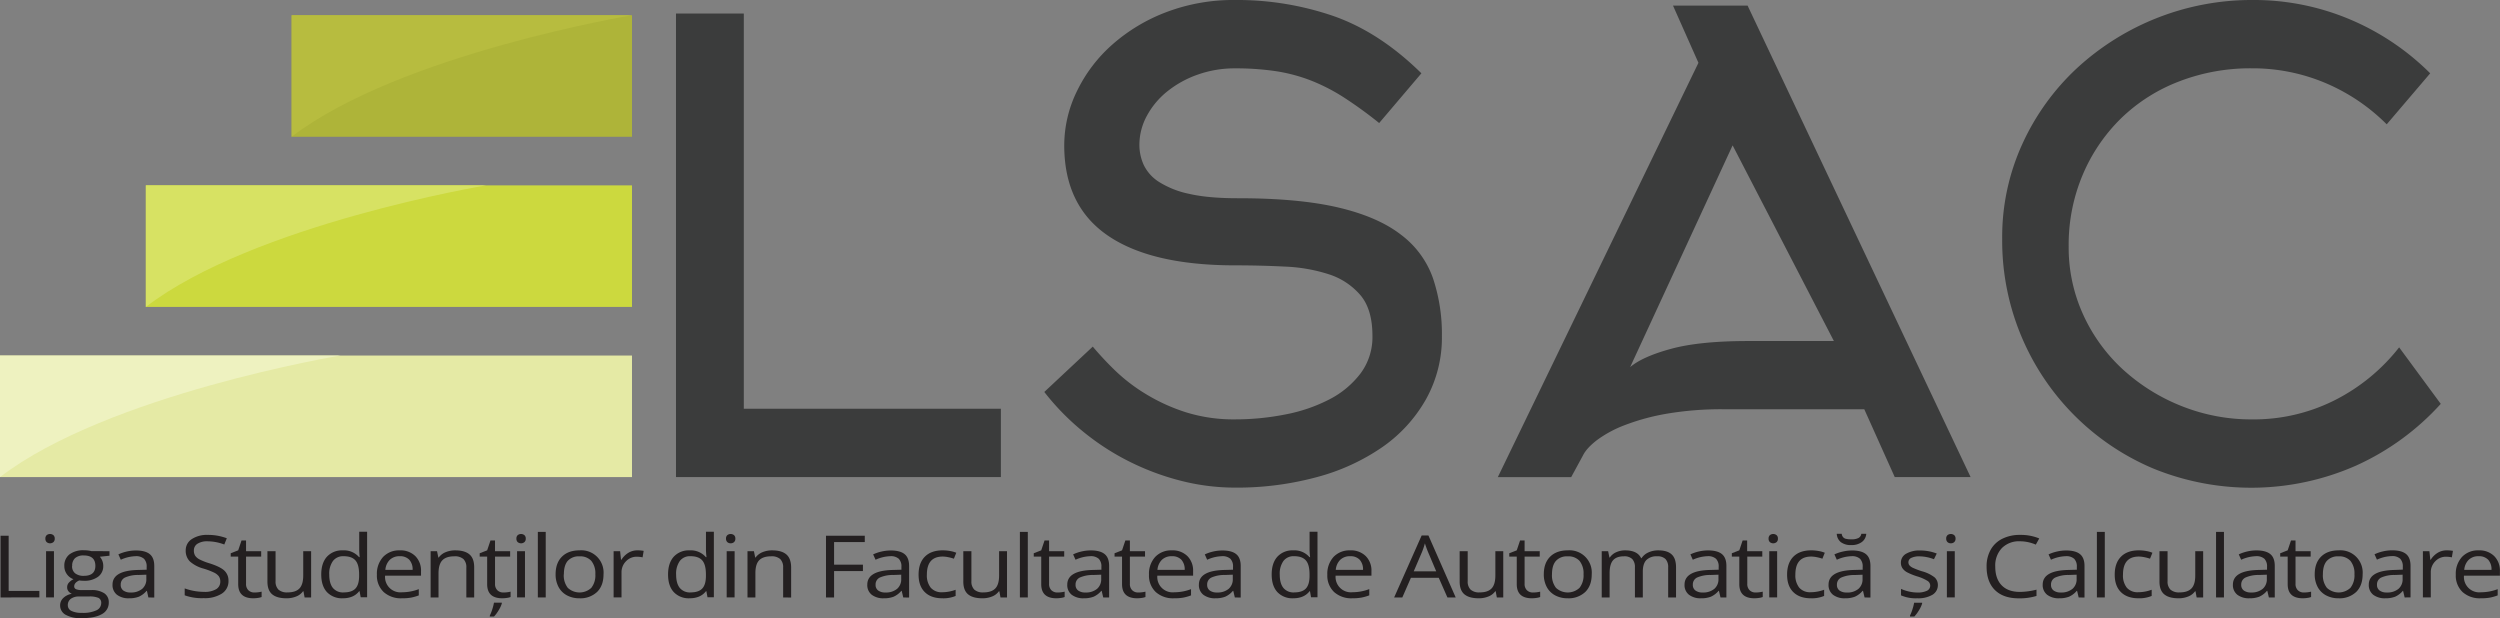 <svg xmlns="http://www.w3.org/2000/svg" viewBox="0 0 1106 273.49"><rect x="0" y="0" width="1106" height="273.49" fill="#808080" stroke="none"/><defs><style>.cls-1{fill:#3b3c3c;}.cls-2{fill:#231f20;}.cls-3{fill:#aeb439;}.cls-4{fill:#ccd93e;}.cls-5{fill:#e5eaa5;}.cls-6{fill:#b7bc3f;}.cls-7{fill:#d7e263;}.cls-8{fill:#eef2c0;}</style></defs><title>lsac</title><g id="Layer_2" data-name="Layer 2"><g id="Logo_with_undertext" data-name="Logo with undertext"><path class="cls-1" d="M299.06,211.05V6h30V180.82H442.79v30.23Z"/><path class="cls-1" d="M637.9,148.67a56,56,0,0,1-7,27.89,64.17,64.17,0,0,1-19.24,21.16,92.88,92.88,0,0,1-29,13.33,134.81,134.81,0,0,1-36.27,4.67,96.77,96.77,0,0,1-23.5-2.91,113.15,113.15,0,0,1-22.67-8.32,110.16,110.16,0,0,1-20.75-13.3A108.32,108.32,0,0,1,462,173.4l21.44-20.06a141.82,141.82,0,0,0,9.89,10.58A77,77,0,0,0,507,174.37a81.16,81.16,0,0,0,17.59,8,70.59,70.59,0,0,0,21.85,3.16,113.64,113.64,0,0,0,22.26-2.19,71.25,71.25,0,0,0,19.51-6.7,40.57,40.57,0,0,0,13.74-11.49,26.89,26.89,0,0,0,5.22-16.56q0-11.77-5.36-18.06a30.67,30.67,0,0,0-13.88-9.17,72.44,72.44,0,0,0-19.51-3.42q-11-.55-22-.55-37.1,0-56.34-13.19T470.82,64.31a54.74,54.74,0,0,1,5.63-24,65.47,65.47,0,0,1,15.66-20.61A77.53,77.53,0,0,1,516,5.36,83.59,83.59,0,0,1,546.39,0a131,131,0,0,1,43.69,7.15q20.33,7.15,38.75,25.28l-18.69,22a185.93,185.93,0,0,0-15.53-11.27,83,83,0,0,0-14.7-7.56,73.25,73.25,0,0,0-15.53-4.12,119.88,119.88,0,0,0-18-1.24A48.7,48.7,0,0,0,529.9,33a45.55,45.55,0,0,0-13.47,7.42,35.27,35.27,0,0,0-9.07,10.85A26.84,26.84,0,0,0,504.07,64,21.42,21.42,0,0,0,506,73a18.33,18.33,0,0,0,6.87,7.56,40.3,40.3,0,0,0,13.33,5.22q8.38,1.93,21.57,1.92,26.93,0,44.38,4.12t27.62,12A41.1,41.1,0,0,1,633.92,123,77.67,77.67,0,0,1,637.9,148.67Z"/><path class="cls-1" d="M740.13,2.47h33l98.66,208.58H838.23l-13.47-30H762.39A144,144,0,0,0,737.52,183,98,98,0,0,0,719,188a51.49,51.49,0,0,0-12.37,6.6q-4.68,3.58-6.32,6.87l-5.22,9.62H662.63l88.76-183.3Zm71.18,148.4L766.51,64.31l-45.34,98.11q5.49-4.67,18.14-8.11t34.08-3.44Z"/><path class="cls-1" d="M1055.88,55A85.1,85.1,0,0,0,1029,36.82a82.86,82.86,0,0,0-33-6.6A87.34,87.34,0,0,0,964.1,36,75.58,75.58,0,0,0,938.4,52.31a76.56,76.56,0,0,0-17,25A79.5,79.5,0,0,0,915.18,109a71.38,71.38,0,0,0,6.6,30.59,74.92,74.92,0,0,0,17.86,24.28,84.78,84.78,0,0,0,25.83,15.91,82.93,82.93,0,0,0,30.78,5.76,79.59,79.59,0,0,0,36.82-8.58,84.47,84.47,0,0,0,28.31-23.29l18.41,25a113.4,113.4,0,0,1-37.24,27.21,114.76,114.76,0,0,1-90,1.37,109.34,109.34,0,0,1-66.78-101.68,98.87,98.87,0,0,1,8.93-41.91,105.44,105.44,0,0,1,24.18-33.53A114.1,114.1,0,0,1,996.25,0a109.42,109.42,0,0,1,43.56,8.66,111.63,111.63,0,0,1,35.31,23.77Z"/><path class="cls-2" d="M.25,264.31V237H3.83v24.42H17.41v2.87Z"/><path class="cls-2" d="M20.08,238.3a1.92,1.92,0,0,1,.59-1.56,2.39,2.39,0,0,1,2.93,0,1.9,1.9,0,0,1,.61,1.55,1.92,1.92,0,0,1-.61,1.56,2.34,2.34,0,0,1-2.93,0A2,2,0,0,1,20.08,238.3Zm3.79,26H20.38V243.85h3.49Z"/><path class="cls-2" d="M48.44,243.85v2l-4.27.45A6.38,6.38,0,0,1,45.22,248a5.87,5.87,0,0,1,.46,2.38,5.76,5.76,0,0,1-2.32,4.8A10.15,10.15,0,0,1,37,256.93a11.86,11.86,0,0,1-1.94-.15q-2.23,1-2.23,2.63a1.31,1.31,0,0,0,.78,1.24,6.33,6.33,0,0,0,2.67.4h4.08a10,10,0,0,1,5.76,1.4,4.65,4.65,0,0,1,2,4.07,5.66,5.66,0,0,1-3.07,5.18q-3.07,1.78-9,1.78a13.48,13.48,0,0,1-7-1.49,4.69,4.69,0,0,1-2.45-4.22A4.44,4.44,0,0,1,28,264.55a7.13,7.13,0,0,1,3.79-1.85,3.58,3.58,0,0,1-1.48-1.1,2.69,2.69,0,0,1-.6-1.74,3,3,0,0,1,.67-2,6.91,6.91,0,0,1,2.13-1.62,6.08,6.08,0,0,1-2.92-2.22,6,6,0,0,1-1.13-3.58,6.25,6.25,0,0,1,2.27-5.18,10.08,10.08,0,0,1,6.44-1.82,13.12,13.12,0,0,1,3.26.37ZM30,267.74a2.73,2.73,0,0,0,1.58,2.52,9.64,9.64,0,0,0,4.53.86A14,14,0,0,0,42.66,270a3.53,3.53,0,0,0,2.12-3.16,2.41,2.41,0,0,0-1.16-2.31,10,10,0,0,0-4.36-.64H35.07a6,6,0,0,0-3.71,1A3.42,3.42,0,0,0,30,267.74Zm1.89-17.34a3.92,3.92,0,0,0,1.37,3.25,5.92,5.92,0,0,0,3.81,1.1q5.12,0,5.12-4.41,0-4.61-5.18-4.61a5.53,5.53,0,0,0-3.79,1.18A4.42,4.42,0,0,0,31.94,250.4Z"/><path class="cls-2" d="M65.64,264.31,65,261.4h-.17a9.53,9.53,0,0,1-3.44,2.6,11.69,11.69,0,0,1-4.28.68,8.35,8.35,0,0,1-5.38-1.57,5.4,5.4,0,0,1-1.95-4.46q0-6.2,11.18-6.5l3.92-.11v-1.27a4.8,4.8,0,0,0-1.17-3.56,5.18,5.18,0,0,0-3.74-1.15,16.78,16.78,0,0,0-6.53,1.57l-1.07-2.37A17.81,17.81,0,0,1,56.06,244a18.11,18.11,0,0,1,4.07-.47q4.13,0,6.12,1.62t2,5.21v14Zm-7.89-2.19a7.66,7.66,0,0,0,5.13-1.59,5.52,5.52,0,0,0,1.86-4.44v-1.85l-3.49.13a14.08,14.08,0,0,0-6,1.15,3.37,3.37,0,0,0-1.84,3.16,3,3,0,0,0,1.15,2.56A5.17,5.17,0,0,0,57.75,262.12Z"/><path class="cls-2" d="M101.08,257a6.43,6.43,0,0,1-2.95,5.62,14,14,0,0,1-8,2,22.33,22.33,0,0,1-8.42-1.25v-3.06a25.29,25.29,0,0,0,8.55,1.53,9.8,9.8,0,0,0,5.39-1.2,3.81,3.81,0,0,0,1.81-3.35,3.93,3.93,0,0,0-.64-2.32,5.8,5.8,0,0,0-2.15-1.67,32.14,32.14,0,0,0-4.58-1.74A15,15,0,0,1,84,248.38a6.64,6.64,0,0,1-1.84-4.87,5.83,5.83,0,0,1,2.67-5,12.13,12.13,0,0,1,7.07-1.87,23.16,23.16,0,0,1,8.44,1.49l-1.12,2.76a21.15,21.15,0,0,0-7.41-1.42,7.85,7.85,0,0,0-4.44,1.08,3.43,3.43,0,0,0-1.6,3,4.19,4.19,0,0,0,.59,2.32,5.31,5.31,0,0,0,2,1.66,26.33,26.33,0,0,0,4.28,1.67q4.84,1.53,6.66,3.28A6,6,0,0,1,101.08,257Z"/><path class="cls-2" d="M112.58,262.12a12.77,12.77,0,0,0,1.79-.12,13.13,13.13,0,0,0,1.37-.25v2.37a7,7,0,0,1-1.67.4,14,14,0,0,1-2,.16q-6.69,0-6.69-6.25V246.25h-3.31v-1.49l3.31-1.29,1.47-4.37h2v4.74h6.7v2.41h-6.7v12a3.84,3.84,0,0,0,1,2.84A3.66,3.66,0,0,0,112.58,262.12Z"/><path class="cls-2" d="M121.91,243.85v13.27a5,5,0,0,0,1.28,3.73,5.64,5.64,0,0,0,4,1.23q3.62,0,5.29-1.76t1.67-5.73V243.85h3.49v20.46h-2.88l-.51-2.74h-.19a6.78,6.78,0,0,1-3,2.31,11.11,11.11,0,0,1-4.35.8q-4.21,0-6.31-1.77t-2.09-5.68V243.85Z"/><path class="cls-2" d="M159.07,261.56h-.19q-2.42,3.12-7.24,3.12a9.07,9.07,0,0,1-7-2.74q-2.52-2.74-2.52-7.8t2.53-7.86a9,9,0,0,1,7-2.8,8.82,8.82,0,0,1,7.2,3h.27L159,245l-.08-1.44v-8.33h3.49v29h-2.84Zm-7,.52q3.58,0,5.19-1.73t1.61-5.57v-.65q0-4.35-1.63-6.21T152,246.07a5.58,5.58,0,0,0-4.71,2.12,9.62,9.62,0,0,0-1.63,6q0,3.92,1.62,5.92A5.77,5.77,0,0,0,152.08,262.09Z"/><path class="cls-2" d="M177.81,264.68a11.35,11.35,0,0,1-8.07-2.76,10,10,0,0,1-3-7.67,11,11,0,0,1,2.75-7.86,9.66,9.66,0,0,1,7.38-2.91,9.27,9.27,0,0,1,6.86,2.53,9,9,0,0,1,2.53,6.67v2h-15.9a6.8,6.8,0,0,0,7.54,7.34,20.62,20.62,0,0,0,7.37-1.38v2.76a20.2,20.2,0,0,1-3.51,1A22,22,0,0,1,177.81,264.68Zm-.95-18.61a6.09,6.09,0,0,0-4.43,1.61,7,7,0,0,0-1.95,4.44h12.06a6.29,6.29,0,0,0-1.47-4.49A5.52,5.52,0,0,0,176.86,246.07Z"/><path class="cls-2" d="M206.31,264.31V251.07a5,5,0,0,0-1.28-3.73,5.64,5.64,0,0,0-4-1.23q-3.62,0-5.31,1.74T194,253.57v10.74h-3.49V243.85h2.84l.57,2.8h.17a6.94,6.94,0,0,1,3-2.34,10.84,10.84,0,0,1,4.32-.83q4.17,0,6.27,1.78t2.1,5.7v13.35Z"/><path class="cls-2" d="M222.72,262.12a12.77,12.77,0,0,0,1.79-.12,13.13,13.13,0,0,0,1.37-.25v2.37a7,7,0,0,1-1.67.4,14,14,0,0,1-2,.16q-6.69,0-6.69-6.25V246.25h-3.31v-1.49l3.31-1.29,1.47-4.37h2v4.74h6.7v2.41H219v12a3.84,3.84,0,0,0,1,2.84A3.66,3.66,0,0,0,222.72,262.12Zm-6,10.17a20.2,20.2,0,0,0,1.13-2.93,19.66,19.66,0,0,0,.68-2.73H222V267a12,12,0,0,1-1.26,2.75,16.1,16.1,0,0,1-2.19,3h-1.89Z"/><path class="cls-2" d="M228.46,238.3a1.92,1.92,0,0,1,.59-1.56,2.39,2.39,0,0,1,2.93,0,1.9,1.9,0,0,1,.61,1.55,1.92,1.92,0,0,1-.61,1.56,2.34,2.34,0,0,1-2.93,0A2,2,0,0,1,228.46,238.3Zm3.79,26h-3.5V243.85h3.5Z"/><path class="cls-2" d="M241.43,264.31h-3.49v-29h3.49Z"/><path class="cls-2" d="M267,254.06q0,5-2.84,7.81a10.69,10.69,0,0,1-7.85,2.81,11.44,11.44,0,0,1-5.49-1.29,8.94,8.94,0,0,1-3.71-3.7,11.66,11.66,0,0,1-1.31-5.64q0-5,2.82-7.79t7.83-2.79A9.85,9.85,0,0,1,267,254.06Zm-17.58,0a8.91,8.91,0,0,0,1.77,6,7.64,7.64,0,0,0,10.41,0,8.87,8.87,0,0,0,1.78-6,8.73,8.73,0,0,0-1.78-5.93,6.62,6.62,0,0,0-5.25-2,6.51,6.51,0,0,0-5.18,2Q249.46,250.1,249.46,254.06Z"/><path class="cls-2" d="M282,243.47a15.39,15.39,0,0,1,2.76.23l-.48,2.87a13.4,13.4,0,0,0-2.53-.28,6.48,6.48,0,0,0-4.79,2,6.86,6.86,0,0,0-2,5v11h-3.5V243.85h2.88l.4,3.79h.17a9.46,9.46,0,0,1,3.09-3.08A7.61,7.61,0,0,1,282,243.47Z"/><path class="cls-2" d="M312.5,261.56h-.19q-2.42,3.12-7.24,3.12a9.07,9.07,0,0,1-7-2.74q-2.52-2.74-2.52-7.8t2.53-7.86a9,9,0,0,1,7-2.8,8.82,8.82,0,0,1,7.2,3h.27l-.15-1.48-.08-1.44v-8.33h3.49v29H313Zm-7,.52q3.58,0,5.19-1.73t1.61-5.57v-.65q0-4.35-1.63-6.21t-5.21-1.86a5.58,5.58,0,0,0-4.71,2.12,9.62,9.62,0,0,0-1.63,6q0,3.92,1.62,5.92A5.77,5.77,0,0,0,305.51,262.09Z"/><path class="cls-2" d="M321.19,238.3a1.92,1.92,0,0,1,.59-1.56,2.39,2.39,0,0,1,2.93,0,1.9,1.9,0,0,1,.61,1.55,1.92,1.92,0,0,1-.61,1.56,2.19,2.19,0,0,1-1.45.51,2.16,2.16,0,0,1-1.47-.51A2,2,0,0,1,321.19,238.3Zm3.79,26h-3.5V243.85H325Z"/><path class="cls-2" d="M346.46,264.31V251.07a5,5,0,0,0-1.28-3.73,5.64,5.64,0,0,0-4-1.23q-3.62,0-5.31,1.74t-1.68,5.73v10.74h-3.5V243.85h2.84l.57,2.8h.17a6.94,6.94,0,0,1,3-2.34,10.84,10.84,0,0,1,4.32-.83q4.17,0,6.27,1.78T350,251v13.35Z"/><path class="cls-2" d="M369,264.31h-3.58V237h17.16v2.82H369v10h12.76v2.82H369Z"/><path class="cls-2" d="M399.6,264.31l-.69-2.91h-.17a9.53,9.53,0,0,1-3.44,2.6,11.69,11.69,0,0,1-4.28.68,8.35,8.35,0,0,1-5.38-1.57,5.4,5.4,0,0,1-1.95-4.46q0-6.2,11.18-6.5l3.92-.11v-1.27a4.8,4.8,0,0,0-1.17-3.56,5.18,5.18,0,0,0-3.74-1.15,16.78,16.78,0,0,0-6.53,1.57l-1.07-2.37A17.81,17.81,0,0,1,390,244a18.11,18.11,0,0,1,4.07-.47q4.13,0,6.12,1.62t2,5.21v14Zm-7.89-2.19a7.66,7.66,0,0,0,5.13-1.59,5.52,5.52,0,0,0,1.86-4.44v-1.85l-3.5.13a14.08,14.08,0,0,0-6,1.15,3.37,3.37,0,0,0-1.84,3.16,3,3,0,0,0,1.15,2.56A5.17,5.17,0,0,0,391.71,262.12Z"/><path class="cls-2" d="M416.89,264.68q-5,0-7.76-2.73t-2.75-7.74q0-5.13,2.79-7.94t7.95-2.8a17.69,17.69,0,0,1,3.33.32,12,12,0,0,1,2.61.75L422,247.17a18.24,18.24,0,0,0-2.53-.68,12.73,12.73,0,0,0-2.42-.27q-7,0-7,8a8.68,8.68,0,0,0,1.72,5.79,6.3,6.3,0,0,0,5.08,2,17.24,17.24,0,0,0,5.92-1.1v2.74A14,14,0,0,1,416.89,264.68Z"/><path class="cls-2" d="M429.75,243.85v13.27a5,5,0,0,0,1.28,3.73,5.64,5.64,0,0,0,4,1.23q3.62,0,5.3-1.76T442,254.6V243.85h3.5v20.46h-2.88l-.51-2.74h-.19a6.78,6.78,0,0,1-3,2.31,11.11,11.11,0,0,1-4.35.8q-4.21,0-6.31-1.77t-2.09-5.68V243.85Z"/><path class="cls-2" d="M454.7,264.31h-3.5v-29h3.5Z"/><path class="cls-2" d="M467.84,262.12a12.77,12.77,0,0,0,1.79-.12,13.12,13.12,0,0,0,1.37-.25v2.37a7,7,0,0,1-1.67.4,14,14,0,0,1-2,.16q-6.69,0-6.69-6.25V246.25h-3.31v-1.49l3.31-1.29,1.47-4.37h2v4.74h6.7v2.41h-6.7v12a3.84,3.84,0,0,0,1,2.84A3.66,3.66,0,0,0,467.84,262.12Z"/><path class="cls-2" d="M488.07,264.31l-.69-2.91h-.17a9.53,9.53,0,0,1-3.44,2.6,11.69,11.69,0,0,1-4.28.68,8.35,8.35,0,0,1-5.38-1.57,5.4,5.4,0,0,1-1.95-4.46q0-6.2,11.18-6.5l3.92-.11v-1.27a4.8,4.8,0,0,0-1.17-3.56,5.18,5.18,0,0,0-3.74-1.15,16.78,16.78,0,0,0-6.53,1.57l-1.07-2.37a17.81,17.81,0,0,1,3.74-1.29,18.11,18.11,0,0,1,4.07-.47q4.13,0,6.12,1.62t2,5.21v14Zm-7.89-2.19a7.66,7.66,0,0,0,5.13-1.59,5.52,5.52,0,0,0,1.86-4.44v-1.85l-3.5.13a14.08,14.08,0,0,0-6,1.15,3.37,3.37,0,0,0-1.84,3.16,3,3,0,0,0,1.15,2.56A5.17,5.17,0,0,0,480.18,262.12Z"/><path class="cls-2" d="M503.59,262.12a12.77,12.77,0,0,0,1.79-.12,13.14,13.14,0,0,0,1.37-.25v2.37a7.05,7.05,0,0,1-1.67.4,14,14,0,0,1-2,.16q-6.69,0-6.69-6.25V246.25h-3.31v-1.49l3.31-1.29,1.47-4.37h2v4.74h6.7v2.41h-6.7v12a3.84,3.84,0,0,0,1,2.84A3.66,3.66,0,0,0,503.59,262.12Z"/><path class="cls-2" d="M519.38,264.68a11.35,11.35,0,0,1-8.07-2.76,10,10,0,0,1-3-7.67,11,11,0,0,1,2.75-7.86,9.66,9.66,0,0,1,7.38-2.91,9.27,9.27,0,0,1,6.86,2.53,9,9,0,0,1,2.53,6.67v2H512a6.8,6.8,0,0,0,7.54,7.34,20.62,20.62,0,0,0,7.37-1.38v2.76a20.2,20.2,0,0,1-3.51,1A22,22,0,0,1,519.38,264.68Zm-.95-18.61a6.09,6.09,0,0,0-4.43,1.61,7,7,0,0,0-1.95,4.44h12.06a6.29,6.29,0,0,0-1.47-4.49A5.52,5.52,0,0,0,518.44,246.07Z"/><path class="cls-2" d="M546.29,264.31l-.69-2.91h-.17A9.53,9.53,0,0,1,542,264a11.69,11.69,0,0,1-4.28.68,8.35,8.35,0,0,1-5.38-1.57,5.4,5.4,0,0,1-1.95-4.46q0-6.2,11.18-6.5l3.92-.11v-1.27a4.8,4.8,0,0,0-1.17-3.56,5.18,5.18,0,0,0-3.74-1.15,16.78,16.78,0,0,0-6.53,1.57L533,245.27A17.81,17.81,0,0,1,536.7,244a18.11,18.11,0,0,1,4.07-.47q4.13,0,6.12,1.62t2,5.21v14Zm-7.89-2.19a7.66,7.66,0,0,0,5.13-1.59,5.52,5.52,0,0,0,1.86-4.44v-1.85l-3.5.13a14.08,14.08,0,0,0-6,1.15,3.37,3.37,0,0,0-1.84,3.16,3,3,0,0,0,1.15,2.56A5.17,5.17,0,0,0,538.4,262.12Z"/><path class="cls-2" d="M579.54,261.56h-.19q-2.42,3.12-7.24,3.12a9.07,9.07,0,0,1-7-2.74q-2.52-2.74-2.52-7.8t2.53-7.86a9,9,0,0,1,7-2.8,8.82,8.82,0,0,1,7.2,3h.27l-.15-1.48-.08-1.44v-8.33h3.5v29H580Zm-7,.52q3.58,0,5.19-1.73t1.61-5.57v-.65q0-4.35-1.63-6.21t-5.21-1.86a5.58,5.58,0,0,0-4.71,2.12,9.62,9.62,0,0,0-1.63,6q0,3.92,1.62,5.92A5.77,5.77,0,0,0,572.55,262.09Z"/><path class="cls-2" d="M598.28,264.68a11.36,11.36,0,0,1-8.07-2.76,10,10,0,0,1-3-7.67,11,11,0,0,1,2.75-7.86,9.66,9.66,0,0,1,7.38-2.91,9.27,9.27,0,0,1,6.86,2.53,9,9,0,0,1,2.53,6.67v2H590.87A6.8,6.8,0,0,0,598.4,262a20.62,20.62,0,0,0,7.37-1.38v2.76a20.21,20.21,0,0,1-3.51,1A22,22,0,0,1,598.28,264.68Zm-.95-18.61a6.09,6.09,0,0,0-4.43,1.61,7,7,0,0,0-1.95,4.44H603a6.29,6.29,0,0,0-1.47-4.49A5.52,5.52,0,0,0,597.33,246.07Z"/><path class="cls-2" d="M640.34,264.31l-3.83-8.68H624.18l-3.79,8.68h-3.62l12.17-27.41h3L644,264.31Zm-4.95-11.54-3.58-8.46a41.44,41.44,0,0,1-1.43-3.94,32.49,32.49,0,0,1-1.33,3.94l-3.62,8.46Z"/><path class="cls-2" d="M649.31,243.85v13.27a5,5,0,0,0,1.28,3.73,5.64,5.64,0,0,0,4,1.23q3.62,0,5.29-1.76t1.67-5.73V243.85h3.49v20.46H662.2l-.51-2.74h-.19a6.78,6.78,0,0,1-3,2.31,11.11,11.11,0,0,1-4.35.8q-4.21,0-6.31-1.77t-2.09-5.68V243.85Z"/><path class="cls-2" d="M678.22,262.12A12.77,12.77,0,0,0,680,262a13.13,13.13,0,0,0,1.37-.25v2.37a7,7,0,0,1-1.67.4,14,14,0,0,1-2,.16q-6.69,0-6.69-6.25V246.25h-3.31v-1.49l3.31-1.29,1.47-4.37h2v4.74h6.7v2.41h-6.7v12a3.84,3.84,0,0,0,1,2.84A3.66,3.66,0,0,0,678.22,262.12Z"/><path class="cls-2" d="M704.18,254.06q0,5-2.84,7.81a10.69,10.69,0,0,1-7.85,2.81,11.43,11.43,0,0,1-5.49-1.29,8.94,8.94,0,0,1-3.71-3.7,11.66,11.66,0,0,1-1.31-5.64q0-5,2.82-7.79t7.83-2.79a9.85,9.85,0,0,1,10.55,10.59Zm-17.58,0a8.91,8.91,0,0,0,1.77,6,7.64,7.64,0,0,0,10.41,0,8.87,8.87,0,0,0,1.78-6,8.73,8.73,0,0,0-1.78-5.93,6.62,6.62,0,0,0-5.25-2,6.51,6.51,0,0,0-5.18,2Q686.6,250.1,686.6,254.06Z"/><path class="cls-2" d="M738,264.31V251a5.1,5.1,0,0,0-1.18-3.67,4.88,4.88,0,0,0-3.66-1.22,6.32,6.32,0,0,0-4.82,1.66q-1.56,1.66-1.56,5.12v11.43h-3.49V251a5.1,5.1,0,0,0-1.18-3.67,4.92,4.92,0,0,0-3.68-1.22q-3.28,0-4.81,1.75t-1.53,5.72v10.74h-3.49V243.85h2.84l.57,2.8h.17a6.59,6.59,0,0,1,2.79-2.33,9.43,9.43,0,0,1,4-.84q5.41,0,7.07,3.47h.17a7.06,7.06,0,0,1,3-2.54,10.26,10.26,0,0,1,4.46-.93q3.92,0,5.86,1.78t1.95,5.7v13.35Z"/><path class="cls-2" d="M761.15,264.31l-.69-2.91h-.17a9.53,9.53,0,0,1-3.44,2.6,11.69,11.69,0,0,1-4.28.68,8.35,8.35,0,0,1-5.38-1.57,5.4,5.4,0,0,1-1.95-4.46q0-6.2,11.18-6.5l3.92-.11v-1.27a4.8,4.8,0,0,0-1.17-3.56,5.18,5.18,0,0,0-3.74-1.15,16.78,16.78,0,0,0-6.53,1.57l-1.07-2.37a17.8,17.8,0,0,1,3.74-1.29,18.11,18.11,0,0,1,4.07-.47q4.13,0,6.12,1.62t2,5.21v14Zm-7.89-2.19a7.66,7.66,0,0,0,5.13-1.59,5.52,5.52,0,0,0,1.86-4.44v-1.85l-3.5.13a14.08,14.08,0,0,0-6,1.15,3.37,3.37,0,0,0-1.84,3.16,3,3,0,0,0,1.15,2.56A5.17,5.17,0,0,0,753.26,262.12Z"/><path class="cls-2" d="M776.67,262.12a12.76,12.76,0,0,0,1.79-.12,13.12,13.12,0,0,0,1.37-.25v2.37a7,7,0,0,1-1.67.4,14,14,0,0,1-2,.16q-6.69,0-6.69-6.25V246.25h-3.31v-1.49l3.31-1.29,1.47-4.37h2v4.74h6.7v2.41H773v12a3.84,3.84,0,0,0,1,2.84A3.66,3.66,0,0,0,776.67,262.12Z"/><path class="cls-2" d="M782.42,238.3a1.92,1.92,0,0,1,.59-1.56,2.39,2.39,0,0,1,2.93,0,1.9,1.9,0,0,1,.61,1.55,1.92,1.92,0,0,1-.61,1.56,2.34,2.34,0,0,1-2.93,0A2,2,0,0,1,782.42,238.3Zm3.79,26h-3.49V243.85h3.49Z"/><path class="cls-2" d="M801.12,264.68q-5,0-7.76-2.73t-2.75-7.74q0-5.13,2.79-7.94t7.95-2.8a17.69,17.69,0,0,1,3.33.32,12,12,0,0,1,2.61.75l-1.07,2.63a18.25,18.25,0,0,0-2.53-.68,12.73,12.73,0,0,0-2.42-.27q-7,0-7,8A8.68,8.68,0,0,0,796,260a6.3,6.3,0,0,0,5.08,2,17.24,17.24,0,0,0,5.92-1.1v2.74A14,14,0,0,1,801.12,264.68Z"/><path class="cls-2" d="M824.89,264.31l-.69-2.91H824a9.53,9.53,0,0,1-3.44,2.6,11.69,11.69,0,0,1-4.28.68,8.35,8.35,0,0,1-5.38-1.57,5.4,5.4,0,0,1-1.95-4.46q0-6.2,11.18-6.5l3.92-.11v-1.27a4.8,4.8,0,0,0-1.17-3.56,5.18,5.18,0,0,0-3.74-1.15,16.78,16.78,0,0,0-6.53,1.57l-1.07-2.37A17.81,17.81,0,0,1,815.3,244a18.11,18.11,0,0,1,4.07-.47q4.13,0,6.12,1.62t2,5.21v14ZM819,241.14a7.31,7.31,0,0,1-4.59-1.28,5,5,0,0,1-1.83-3.72h2.19a2.82,2.82,0,0,0,.56,1.44,2.46,2.46,0,0,0,1.2.77,9.4,9.4,0,0,0,2.56.24,6.37,6.37,0,0,0,3.14-.6,2.51,2.51,0,0,0,1.22-1.85h2.19a4.94,4.94,0,0,1-2,3.68A7.56,7.56,0,0,1,819,241.14Zm-2,21a7.66,7.66,0,0,0,5.13-1.59,5.52,5.52,0,0,0,1.86-4.44v-1.85l-3.49.13a14.08,14.08,0,0,0-6,1.15,3.37,3.37,0,0,0-1.84,3.16,3,3,0,0,0,1.15,2.56A5.17,5.17,0,0,0,817,262.12Z"/><path class="cls-2" d="M857.31,258.73a4.94,4.94,0,0,1-2.4,4.4,12.38,12.38,0,0,1-6.74,1.55,16.24,16.24,0,0,1-7.16-1.29v-2.87a18.73,18.73,0,0,0,3.57,1.18,16.69,16.69,0,0,0,3.67.43,9.23,9.23,0,0,0,4.21-.77,2.51,2.51,0,0,0,1.47-2.36,2.48,2.48,0,0,0-1.17-2,19.33,19.33,0,0,0-4.56-2,26.17,26.17,0,0,1-4.58-1.86,5.93,5.93,0,0,1-2-1.8,4.29,4.29,0,0,1-.66-2.41,4.46,4.46,0,0,1,2.29-3.95,11.73,11.73,0,0,1,6.29-1.45,20.46,20.46,0,0,1,7.28,1.35l-1.24,2.52a18.52,18.52,0,0,0-6.29-1.27,8,8,0,0,0-3.75.69,2.11,2.11,0,0,0-1.26,1.9,2.14,2.14,0,0,0,.47,1.4,4.62,4.62,0,0,0,1.53,1.1,36.71,36.71,0,0,0,4,1.51,15.73,15.73,0,0,1,5.55,2.67A4.42,4.42,0,0,1,857.31,258.73ZM845,272.3a20.22,20.22,0,0,0,1.13-2.93,19.68,19.68,0,0,0,.68-2.73h3.54V267a12,12,0,0,1-1.26,2.75,16.1,16.1,0,0,1-2.19,3H845Z"/><path class="cls-2" d="M861,238.3a1.92,1.92,0,0,1,.59-1.56,2.39,2.39,0,0,1,2.93,0,1.9,1.9,0,0,1,.61,1.55,1.92,1.92,0,0,1-.61,1.56,2.19,2.19,0,0,1-1.45.51,2.16,2.16,0,0,1-1.47-.51A2,2,0,0,1,861,238.3Zm3.79,26h-3.49V243.85h3.49Z"/><path class="cls-2" d="M893.64,239.46a10.7,10.7,0,0,0-8,3,11.21,11.21,0,0,0-2.94,8.2q0,5.36,2.83,8.28t8.07,2.92a30.84,30.84,0,0,0,7.35-1v2.78a25.27,25.27,0,0,1-7.89,1.06q-6.8,0-10.5-3.66t-3.69-10.4a14.87,14.87,0,0,1,1.78-7.39,12,12,0,0,1,5.14-4.89,17.15,17.15,0,0,1,7.91-1.72,21.16,21.16,0,0,1,8.46,1.57l-1.52,2.73A18,18,0,0,0,893.64,239.46Z"/><path class="cls-2" d="M919.6,264.31l-.69-2.91h-.17a9.53,9.53,0,0,1-3.44,2.6,11.69,11.69,0,0,1-4.28.68,8.35,8.35,0,0,1-5.38-1.57,5.4,5.4,0,0,1-1.95-4.46q0-6.2,11.18-6.5l3.92-.11v-1.27a4.8,4.8,0,0,0-1.17-3.56,5.18,5.18,0,0,0-3.74-1.15,16.78,16.78,0,0,0-6.53,1.57l-1.07-2.37A17.8,17.8,0,0,1,910,244a18.11,18.11,0,0,1,4.07-.47q4.13,0,6.12,1.62t2,5.21v14Zm-7.89-2.19a7.66,7.66,0,0,0,5.13-1.59,5.52,5.52,0,0,0,1.86-4.44v-1.85l-3.49.13a14.08,14.08,0,0,0-6,1.15,3.37,3.37,0,0,0-1.84,3.16,3,3,0,0,0,1.15,2.56A5.17,5.17,0,0,0,911.7,262.12Z"/><path class="cls-2" d="M931.16,264.31h-3.5v-29h3.5Z"/><path class="cls-2" d="M946.06,264.68q-5,0-7.76-2.73t-2.75-7.74q0-5.13,2.79-7.94t7.95-2.8a17.69,17.69,0,0,1,3.33.32,12,12,0,0,1,2.61.75l-1.07,2.63a18.24,18.24,0,0,0-2.53-.68,12.73,12.73,0,0,0-2.42-.27q-7,0-7,8A8.68,8.68,0,0,0,940.9,260a6.3,6.3,0,0,0,5.08,2,17.24,17.24,0,0,0,5.92-1.1v2.74A14,14,0,0,1,946.06,264.68Z"/><path class="cls-2" d="M958.93,243.85v13.27a5,5,0,0,0,1.28,3.73,5.64,5.64,0,0,0,4,1.23q3.62,0,5.3-1.76t1.67-5.73V243.85h3.5v20.46h-2.88l-.51-2.74h-.19a6.78,6.78,0,0,1-3,2.31,11.11,11.11,0,0,1-4.35.8q-4.21,0-6.31-1.77t-2.09-5.68V243.85Z"/><path class="cls-2" d="M983.88,264.31h-3.5v-29h3.5Z"/><path class="cls-2" d="M1003.75,264.31l-.69-2.91h-.17a9.53,9.53,0,0,1-3.44,2.6,11.69,11.69,0,0,1-4.28.68,8.35,8.35,0,0,1-5.38-1.57,5.4,5.4,0,0,1-1.95-4.46q0-6.2,11.18-6.5l3.92-.11v-1.27a4.8,4.8,0,0,0-1.17-3.56,5.18,5.18,0,0,0-3.74-1.15,16.78,16.78,0,0,0-6.53,1.57l-1.07-2.37a17.8,17.8,0,0,1,3.74-1.29,18.11,18.11,0,0,1,4.07-.47q4.13,0,6.12,1.62t2,5.21v14Zm-7.89-2.19a7.66,7.66,0,0,0,5.13-1.59,5.52,5.52,0,0,0,1.86-4.44v-1.85l-3.49.13a14.08,14.08,0,0,0-6,1.15,3.37,3.37,0,0,0-1.84,3.16,3,3,0,0,0,1.15,2.56A5.17,5.17,0,0,0,995.86,262.12Z"/><path class="cls-2" d="M1019.27,262.12a12.77,12.77,0,0,0,1.79-.12,13.13,13.13,0,0,0,1.37-.25v2.37a7,7,0,0,1-1.67.4,14,14,0,0,1-2,.16q-6.69,0-6.69-6.25V246.25h-3.31v-1.49l3.31-1.29,1.47-4.37h2v4.74h6.7v2.41h-6.7v12a3.84,3.84,0,0,0,1,2.84A3.66,3.66,0,0,0,1019.27,262.12Z"/><path class="cls-2" d="M1045.23,254.06q0,5-2.84,7.81a10.69,10.69,0,0,1-7.85,2.81,11.44,11.44,0,0,1-5.49-1.29,8.94,8.94,0,0,1-3.71-3.7,11.66,11.66,0,0,1-1.31-5.64q0-5,2.82-7.79t7.83-2.79a9.85,9.85,0,0,1,10.55,10.59Zm-17.58,0a8.91,8.91,0,0,0,1.77,6,7.64,7.64,0,0,0,10.41,0,8.87,8.87,0,0,0,1.78-6,8.73,8.73,0,0,0-1.78-5.93,6.62,6.62,0,0,0-5.25-2,6.51,6.51,0,0,0-5.18,2Q1027.65,250.1,1027.65,254.06Z"/><path class="cls-2" d="M1063.82,264.31l-.69-2.91H1063a9.53,9.53,0,0,1-3.44,2.6,11.69,11.69,0,0,1-4.28.68,8.35,8.35,0,0,1-5.38-1.57,5.4,5.4,0,0,1-1.95-4.46q0-6.2,11.18-6.5L1063,252v-1.27a4.8,4.8,0,0,0-1.17-3.56,5.18,5.18,0,0,0-3.74-1.15,16.78,16.78,0,0,0-6.53,1.57l-1.07-2.37a17.81,17.81,0,0,1,3.74-1.29,18.11,18.11,0,0,1,4.07-.47q4.13,0,6.12,1.62t2,5.21v14Zm-7.89-2.19a7.66,7.66,0,0,0,5.13-1.59,5.52,5.52,0,0,0,1.86-4.44v-1.85l-3.5.13a14.08,14.08,0,0,0-6,1.15,3.37,3.37,0,0,0-1.84,3.16,3,3,0,0,0,1.15,2.56A5.17,5.17,0,0,0,1055.93,262.12Z"/><path class="cls-2" d="M1082.42,243.47a15.39,15.39,0,0,1,2.76.23l-.48,2.87a13.4,13.4,0,0,0-2.53-.28,6.48,6.48,0,0,0-4.79,2,6.86,6.86,0,0,0-2,5v11h-3.49V243.85h2.88l.4,3.79h.17a9.46,9.46,0,0,1,3.09-3.08A7.61,7.61,0,0,1,1082.42,243.47Z"/><path class="cls-2" d="M1097.51,264.68a11.35,11.35,0,0,1-8.07-2.76,10,10,0,0,1-3-7.67,11,11,0,0,1,2.75-7.86,9.66,9.66,0,0,1,7.38-2.91,9.27,9.27,0,0,1,6.86,2.53,9,9,0,0,1,2.53,6.67v2h-15.9a6.8,6.8,0,0,0,7.54,7.34,20.62,20.62,0,0,0,7.37-1.38v2.76a20.2,20.2,0,0,1-3.51,1A22,22,0,0,1,1097.51,264.68Zm-.95-18.61a6.09,6.09,0,0,0-4.43,1.61,7,7,0,0,0-1.95,4.44h12.06a6.29,6.29,0,0,0-1.47-4.49A5.52,5.52,0,0,0,1096.57,246.07Z"/><rect class="cls-3" x="129.04" y="6.74" width="150.55" height="53.77"/><rect class="cls-4" x="64.52" y="82.01" width="215.07" height="53.77"/><rect class="cls-5" y="157.29" width="279.59" height="53.77"/><path class="cls-6" d="M129,60.51V6.74H279.59S176.83,23.86,129,60.51Z"/><path class="cls-7" d="M64.52,135.78V82H215.07S112.31,99.14,64.52,135.78Z"/><path class="cls-8" d="M0,211.05V157.29H150.55S47.79,174.41,0,211.05Z"/></g></g></svg>